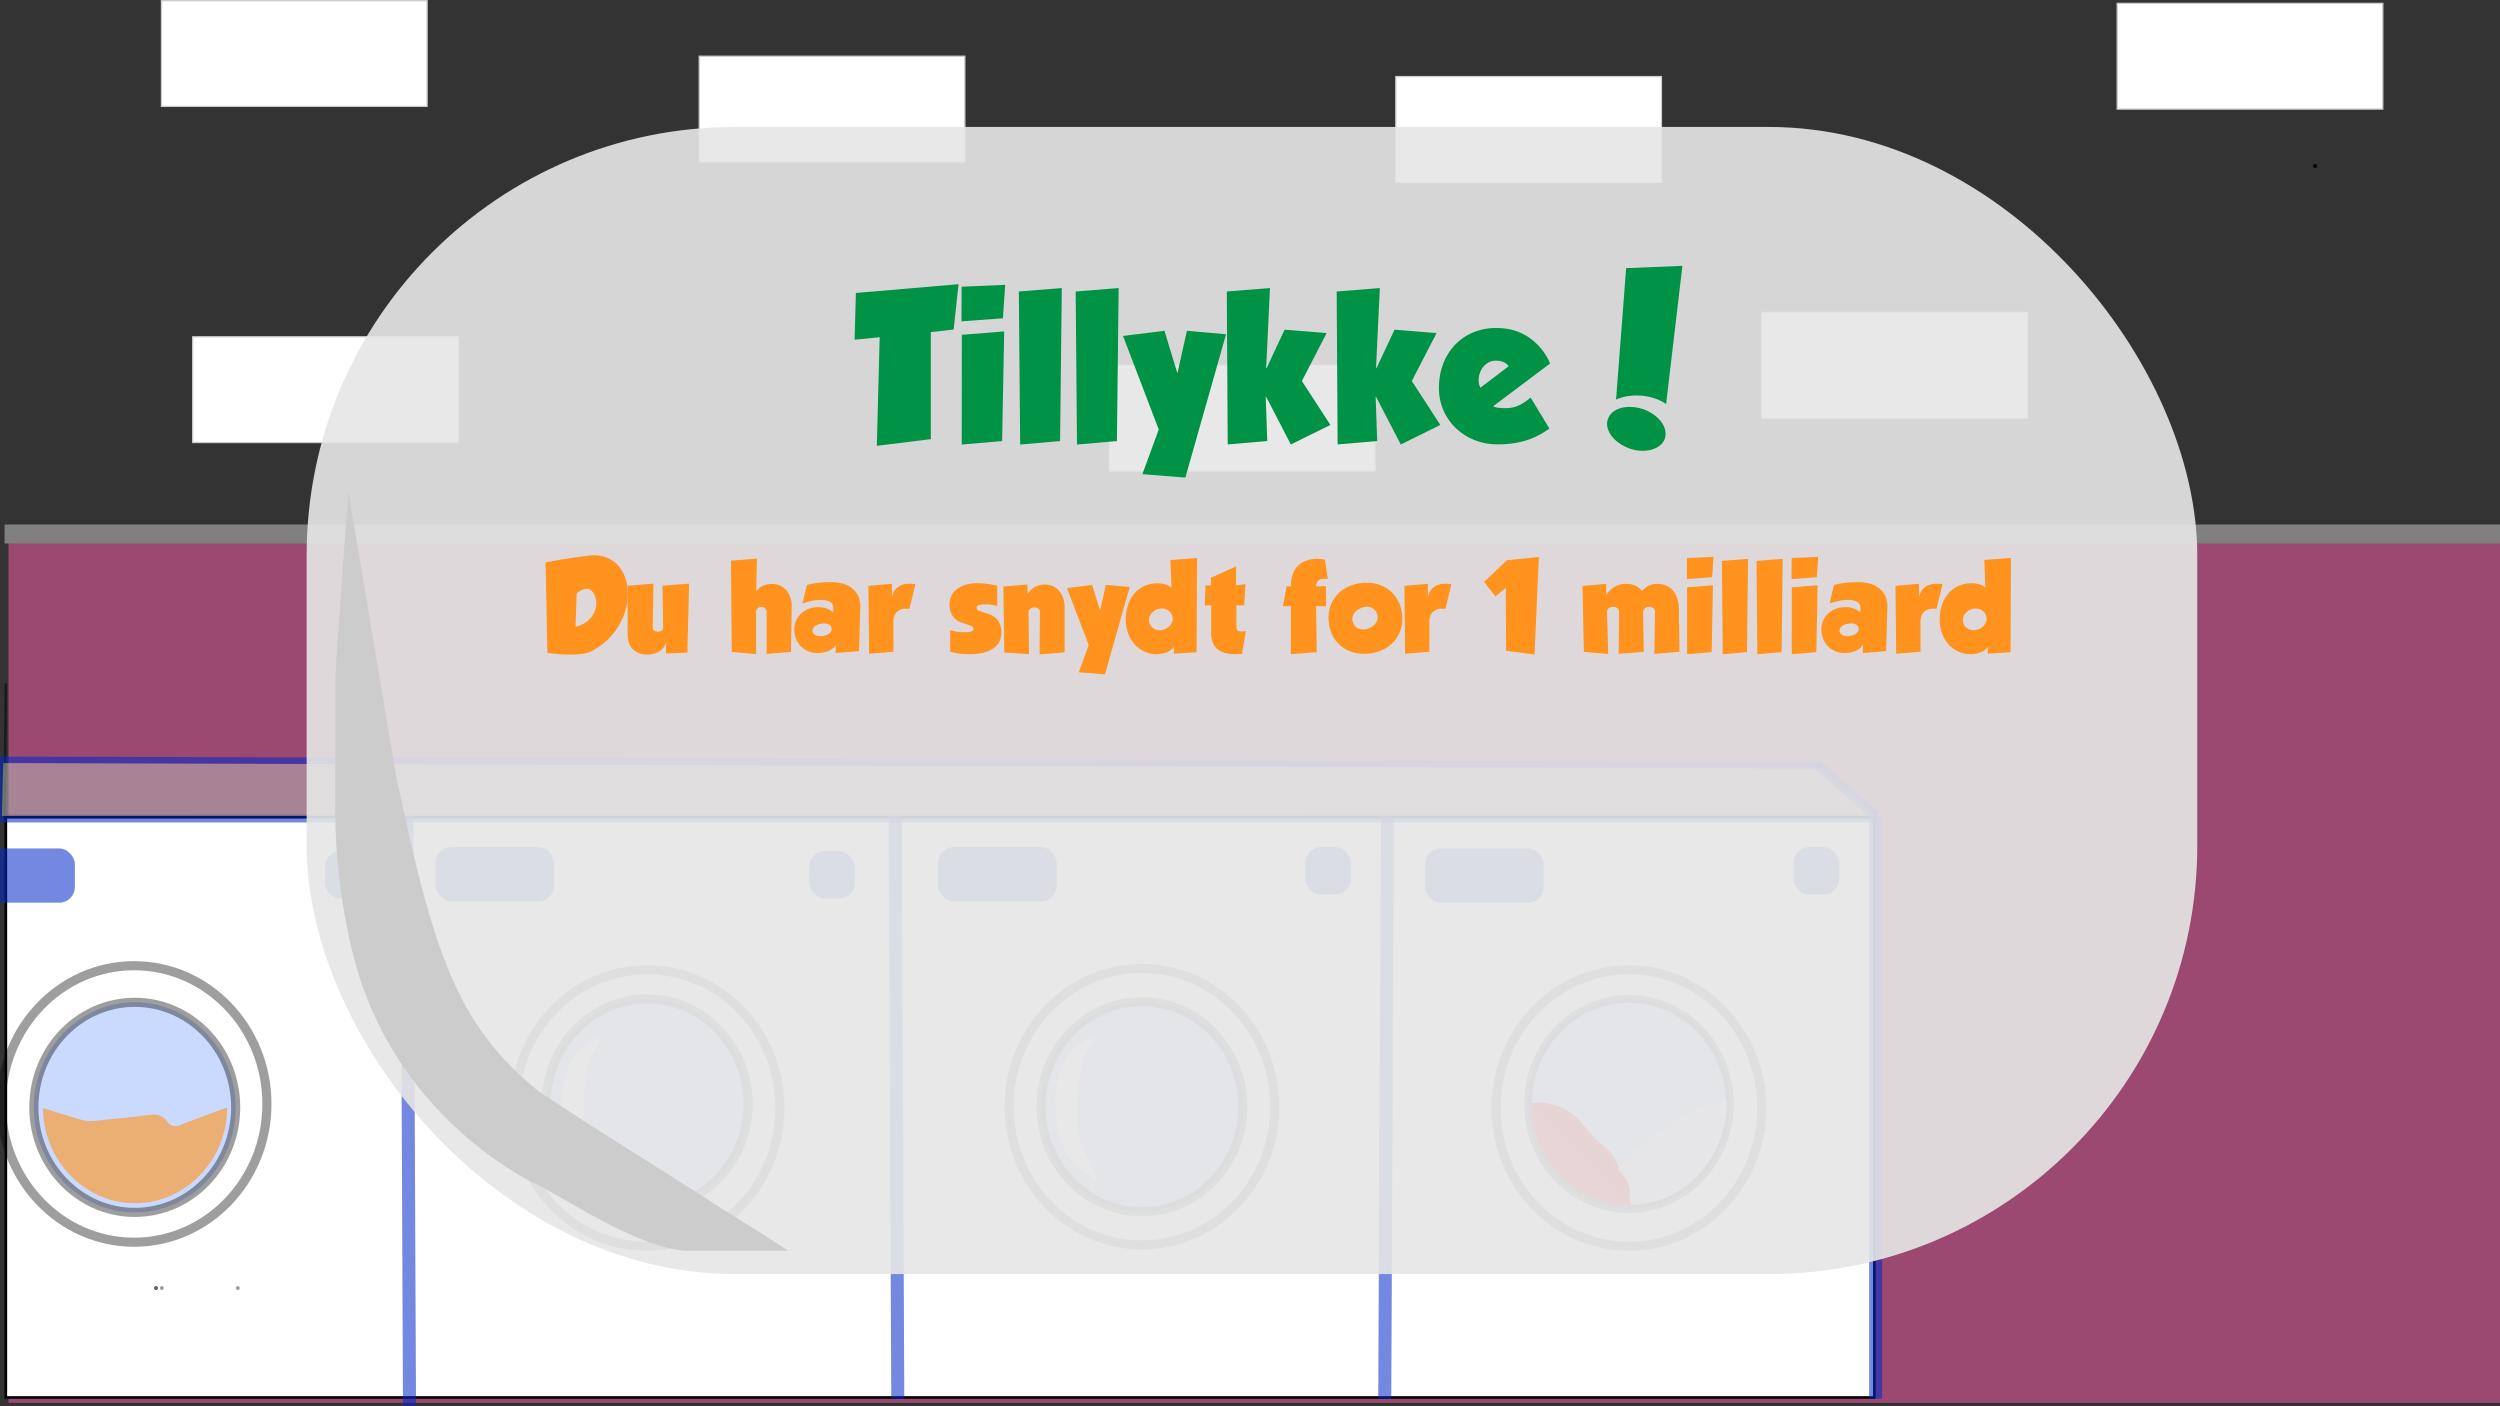 <svg id="Layer_1" data-name="Layer 1" xmlns="http://www.w3.org/2000/svg" viewBox="0 0 1920 1080"><rect x="0" y="0" width="1920" height="1080" fill="#333333" stroke="none"/><defs><style>.cls-1{opacity:0.51;}.cls-2{fill:#ff5eac;}.cls-18,.cls-19,.cls-3{fill:#fff;}.cls-14,.cls-4,.cls-6,.cls-8,.cls-9{fill:none;}.cls-10,.cls-11,.cls-14,.cls-4{stroke:#000;}.cls-10,.cls-11,.cls-14,.cls-18,.cls-19,.cls-4,.cls-6,.cls-8,.cls-9{stroke-miterlimit:10;}.cls-4{stroke-width:2px;opacity:0.49;}.cls-18,.cls-21,.cls-5,.cls-8,.cls-9{opacity:0.55;}.cls-6,.cls-8,.cls-9{stroke:#0027c9;}.cls-6,.cls-8{stroke-width:10px;}.cls-7{fill:#b3b3b3;}.cls-10,.cls-14,.cls-9{stroke-width:7px;}.cls-10,.cls-11{fill:#749fff;}.cls-10,.cls-11,.cls-12,.cls-14{opacity:0.38;}.cls-11{stroke-width:6px;}.cls-13{fill:gray;}.cls-15,.cls-17{fill:#ff1d25;}.cls-15,.cls-23{opacity:0.91;}.cls-16{fill:#ed1c24;}.cls-18{stroke:#fff;}.cls-19{stroke:#ccc;}.cls-20,.cls-27{fill:#ff931e;}.cls-20{opacity:0.62;}.cls-21,.cls-22{fill:#0027c9;}.cls-24{fill:#e6e6e6;}.cls-25{fill:#009245;}.cls-26{fill:#ccc;}</style></defs><title>levelcomplete_baggrund</title><path d="M1778,129a1.5,1.5,0,0,0,0-3,1.5,1.5,0,0,0,0,3Z"/><path d="M1234.41,108.93a1.5,1.5,0,0,0,0-3,1.5,1.5,0,0,0,0,3Z"/><g class="cls-1"><rect class="cls-2" x="6.5" y="413.24" width="1919" height="664.13"/></g><rect class="cls-3" x="4.5" y="627.64" width="1435" height="445.61"/><path d="M1438.5,628.64v443.61H5.5V628.64h1433m2-2H3.5v447.61h1437V626.64Z"/><polyline class="cls-4" points="1441.5 626.12 3.5 626.64 4.5 524.83"/><g class="cls-5"><line class="cls-6" x1="312.5" y1="626.64" x2="314.5" y2="1080.5"/></g><g class="cls-5"><polyline class="cls-6" points="1399.5 590.21 2.5 586.04 1.5 626.64 1440.5 626.64"/><polyline class="cls-7" points="1399.5 590.21 2.5 586.04 1.5 626.64 1440.5 626.64"/></g><line class="cls-8" x1="687.5" y1="626.64" x2="689.5" y2="1074.25"/><line class="cls-8" x1="1065.5" y1="626.64" x2="1063.5" y2="1074.25"/><line class="cls-9" x1="1395" y1="586.56" x2="1440.5" y2="626.64"/><line class="cls-8" x1="1440.5" y1="626.64" x2="1440.5" y2="1074.25"/><ellipse class="cls-10" cx="103.5" cy="850.45" rx="77.5" ry="80.67"/><ellipse class="cls-10" cx="497" cy="847.84" rx="77.5" ry="80.67"/><ellipse class="cls-10" cx="877" cy="849.93" rx="77.5" ry="80.67"/><ellipse class="cls-11" cx="1251" cy="847.84" rx="77.5" ry="80.67"/><g class="cls-12"><path d="M182.63,990.73a1.5,1.5,0,0,0,0-3,1.5,1.5,0,0,0,0,3Z"/></g><g class="cls-12"><path d="M124.3,990.73a1.5,1.5,0,0,0,0-3,1.5,1.5,0,0,0,0,3Z"/></g><g class="cls-12"><path d="M119.81,990.73a1.5,1.5,0,0,0,0-3,1.5,1.5,0,0,0,0,3Z"/></g><g class="cls-12"><path d="M119.81,990.73a1.5,1.5,0,0,0,0-3,1.5,1.5,0,0,0,0,3Z"/></g><rect class="cls-13" x="3.5" y="402.83" width="1920.5" height="14.57"/><ellipse class="cls-14" cx="103" cy="847.84" rx="102" ry="106.18"/><ellipse class="cls-14" cx="497" cy="850.97" rx="102" ry="106.18"/><ellipse class="cls-14" cx="877" cy="849.93" rx="102" ry="106.18"/><ellipse class="cls-14" cx="1251" cy="850.97" rx="102" ry="106.18"/><path class="cls-15" d="M1250.5,925.4c-40.87,0-74-34.49-74-77Z"/><path class="cls-16" d="M1239.77,892.36c-3.51-8.79-12.91-13.08-19.25-19.93-2.81-3-5-6.62-7.71-9.79a40.46,40.46,0,0,0-35.39-14l74.19,75.72a21.17,21.17,0,0,1-1.41-7.76,34.15,34.15,0,0,0,0-5.54,15.13,15.13,0,0,0-1-3.35,34.6,34.6,0,0,0-6.26-9.81c-1.37-1.49-3-3.28-2.56-5.29"/><path class="cls-17" d="M1241.07,891.6c-2.59-5.84-7.22-9.74-12.09-13.68-6.23-5-10.37-11-15.62-16.92a42.25,42.25,0,0,0-35.94-13.87,1.52,1.52,0,0,0-1.06,2.56l64.85,66.19,9.34,9.53a1.51,1.51,0,0,0,2.51-1.46c-1.89-5.51-.36-11.27-2.49-16.65a32,32,0,0,0-2.88-5.54c-1.63-2.56-5.84-6.3-5.88-9.16,0-1.93-3-1.94-3,0,.07,5.08,5.28,8.59,7.57,12.83,3.34,6.17,1.56,12.83,3.78,19.32l2.51-1.46-64.85-66.19-9.33-9.53-1.07,2.56c14.85-1.58,27.95,5.07,36.84,16.78a69.94,69.94,0,0,0,12,12.69c4.84,3.9,9.6,7.69,12.18,13.51.78,1.76,3.36.24,2.59-1.51Z"/><path class="cls-18" d="M1252,924.26c42,0,74-36,74-79.54l-33,12.49-35,25-15,15.61,6,7.29,3,7.28v11.88Z"/><rect class="cls-19" x="1353" y="239.92" width="204" height="81.2"/><rect class="cls-19" x="1626" y="2.58" width="204" height="81.2"/><rect class="cls-19" x="1072" y="58.79" width="204" height="81.2"/><rect class="cls-19" x="852" y="280.52" width="204" height="81.2"/><rect class="cls-19" x="537" y="43.18" width="204" height="81.2"/><rect class="cls-19" x="124" y="0.5" width="204" height="81.2"/><rect class="cls-19" x="148" y="258.66" width="204" height="81.2"/><path class="cls-20" d="M174.5,850.45c-.06,40.45-32,73.64-70.75,73.65C65.22,924.1,33.33,891.22,33,851l28.88,8.84a26.31,26.31,0,0,0,10.43,1L98,858.25,116.77,856a12.24,12.24,0,0,1,11.51,5.26h0a8.05,8.05,0,0,0,9.62,3l7.1-2.84Z"/><path class="cls-3" d="M823,807.81l-2.76,3.35a25,25,0,0,0-4.26,7.55l-2.37,6.7a55.24,55.24,0,0,0-3.15,18.39l.42,13.43a31.47,31.47,0,0,0,.57,5.12l2,10.53,0,.11c2.47,6.64,4.46,12.85,9.1,17.68l6.82,7.1.08.07,12.09,9a.65.65,0,0,0,1-.8l-15-36.2a.75.75,0,0,1,0-.26v-30a.28.28,0,0,1,0-.09L829.79,822a31.77,31.77,0,0,1,3.14-10.19l6.89-13.62a.66.66,0,0,0-.74-1h0A32.22,32.22,0,0,0,823,807.81Z"/><path class="cls-3" d="M444,807.81l-2.76,3.35a25,25,0,0,0-4.26,7.55l-2.37,6.7a55.24,55.24,0,0,0-3.15,18.39l.42,13.43a31.47,31.47,0,0,0,.57,5.12l2,10.53,0,.11c2.47,6.64,4.46,12.85,9.1,17.68l6.82,7.1.08.07,12.09,9a.65.65,0,0,0,1-.8l-15-36.2a.75.75,0,0,1-.05-.26v-30a.28.28,0,0,1,0-.09L450.79,822a31.77,31.77,0,0,1,3.14-10.19l6.89-13.62a.66.66,0,0,0-.74-1h0A32.22,32.22,0,0,0,444,807.81Z"/><rect class="cls-21" x="720.5" y="650.58" width="91" height="41.64" rx="12"/><rect class="cls-21" x="334.5" y="650.58" width="91" height="41.64" rx="12"/><rect class="cls-21" x="-33.5" y="651.62" width="91" height="41.64" rx="12"/><rect class="cls-21" x="1094.5" y="651.62" width="91" height="41.64" rx="12"/><g class="cls-5"><rect class="cls-22" x="1377.5" y="650.58" width="35" height="36.43" rx="12"/></g><g class="cls-5"><rect class="cls-22" x="1002.5" y="650.58" width="35" height="36.43" rx="12"/></g><g class="cls-5"><rect class="cls-22" x="621.5" y="653.7" width="35" height="36.43" rx="12"/></g><g class="cls-5"><rect class="cls-22" x="249.5" y="653.7" width="35" height="36.43" rx="12"/></g><g class="cls-23"><rect class="cls-24" x="235.5" y="97.5" width="1452" height="881" rx="329.04"/></g><path class="cls-25" d="M732.39,253.06l-17.52,2v82.2l-41.47,5.11L675.59,259l-19.27,1.9,1-35.91,78.84-6.72Z"/><path class="cls-25" d="M738.52,220.21,772,218.75l-1.75,25.69-31.83,2.34Zm.15,36.93,32.55-2.62-1.6,84.24-31,2.63Z"/><path class="cls-25" d="M782.46,223.86l33-2.63-1.31,117.53-30.66,2.63Z"/><path class="cls-25" d="M826.12,223.86l33-2.63L857.8,338.76l-30.66,2.63Z"/><path class="cls-25" d="M904.37,286.2l7.16-32.12,30.07,2.63L910.36,366.79l-33-2.63,12.56-34.31L862.47,258l31.83-3.94,9.78,32.12Z"/><path class="cls-25" d="M942.19,223.86l33.14-2.63-2.92,61.61h.29l13.87-29.64,32.27,2.63-19,36.79,21.9,33.73-30.37,15-19-36.65h-.29l1.17,34-30.37,2.63Z"/><path class="cls-25" d="M1026.57,223.86l33.14-2.63-2.92,61.61h.3L1071,253.2l32.26,2.63-19,36.79,21.9,33.73-30.37,15-19-36.65h-.29l1.17,34-30.37,2.63Z"/><path class="cls-25" d="M1189.94,329.12a61.75,61.75,0,0,1-18.25,9.27,73.62,73.62,0,0,1-21.46,2.85,46.76,46.76,0,0,1-18.17-3.43,44.85,44.85,0,0,1-14.24-9.27,42.09,42.09,0,0,1-12.7-30.22,51.72,51.72,0,0,1,3.5-19.57,43.76,43.76,0,0,1,9.49-14.6,40.47,40.47,0,0,1,14-9.12,45.93,45.93,0,0,1,17-3.14q14.61,0,25.34,7.45a44.93,44.93,0,0,1,16,19.85L1146.73,312a11.53,11.53,0,0,0,4.23,1.17,42.59,42.59,0,0,0,4.82.29,24.14,24.14,0,0,0,11.32-2.41,41.87,41.87,0,0,0,8.39-5.76Zm-31.24-47.88a10.45,10.45,0,0,0-4.45-3.36,15.83,15.83,0,0,0-5.48-.88,11.56,11.56,0,0,0-5.33,1.24,13.35,13.35,0,0,0-4.16,3.36,15.61,15.61,0,0,0-2.7,4.75,15.83,15.83,0,0,0-.95,5.4,12.87,12.87,0,0,0,.37,3.72,16.33,16.33,0,0,0,1,2.26Z"/><path class="cls-25" d="M1251.56,344.45a32.8,32.8,0,0,1-8.11-4.16,25.94,25.94,0,0,1-5.84-5.62,17.54,17.54,0,0,1-3.06-6.42,10.65,10.65,0,0,1,.36-6.43,11.49,11.49,0,0,1,3.65-5.25,16.63,16.63,0,0,1,6.35-3.21,25.89,25.89,0,0,1,8.11-.81,34.87,34.87,0,0,1,8.9,1.68,32.55,32.55,0,0,1,8.1,4.16,26,26,0,0,1,5.84,5.62,16.88,16.88,0,0,1,3,6.43,12,12,0,0,1-.29,6.42,11.07,11.07,0,0,1-3.65,5.18,18.24,18.24,0,0,1-6.36,3.22,25.75,25.75,0,0,1-8.1.95A29.53,29.53,0,0,1,1251.56,344.45Zm28-34.16a35.61,35.61,0,0,0-8.69-4.31,44.79,44.79,0,0,0-20.73-1.75,34.82,34.82,0,0,0-9,2.7l7.74-101,43.21-1.75Z"/><path class="cls-26" d="M447,860,605.5,960.5h-80c-35.84-3.28-83.37-35.19-115.16-52.06l-.84.06a283.65,283.65,0,0,1-84.14-68.67h0A268.4,268.4,0,0,1,270.77,731.5h0A467.72,467.72,0,0,1,257.5,620.9V532.17q0-15.17,1.08-30.31L267.5,377l36,215.07q2,11.92,5.1,23.62h0C335.5,743,356.91,791.89,413.5,838Z"/><path class="cls-27" d="M419,431.93q16.1-3.1,31.5-5a30,30,0,0,1,13.26.58,23.85,23.85,0,0,1,9.79,5.56,25.35,25.35,0,0,1,6.14,9.35,36.75,36.75,0,0,1,2.41,11.83,46.6,46.6,0,0,1-1.38,13,48.37,48.37,0,0,1-5.34,13A52.5,52.5,0,0,1,465.93,492a50.94,50.94,0,0,1-13.57,9,36,36,0,0,1-6.81,1.38,85.6,85.6,0,0,1-9.83.31,143.2,143.2,0,0,1-15.31-1.25Zm23,49.31a21.59,21.59,0,0,0,8.23-3.52,18.79,18.79,0,0,0,4.76-4.89,18.14,18.14,0,0,0,2.27-5,15.92,15.92,0,0,0,.67-3.91v-1.61c0-.11-.09-.69-.27-1.73a18,18,0,0,0-1.15-3.7,9.32,9.32,0,0,0-2.5-3.51,5.58,5.58,0,0,0-4.36-1.11q-2.76.25-6.76,3.47Z"/><path class="cls-27" d="M511.54,493.7h-.17a12.2,12.2,0,0,1-5.57,6.94,18.25,18.25,0,0,1-8.85,2.05,15,15,0,0,1-10.82-4q-4.12-4-4.13-11.53V449.82l19.84-1.6-.53,32.93a3.76,3.76,0,0,0,.93,3.07,5.47,5.47,0,0,0,6.06,0,3.49,3.49,0,0,0,1-3l-.53-31.42,20.47-1.6-1.34,53-16.38.71Z"/><path class="cls-27" d="M580.7,454h.17a13.14,13.14,0,0,1,5.17-4.23,16.16,16.16,0,0,1,6.58-1.29,15.67,15.67,0,0,1,6.63,1.33,13.38,13.38,0,0,1,4.85,3.74,16.76,16.76,0,0,1,3,5.65,21.23,21.23,0,0,1,.94,7l-.54,34.44-18.77,1.6V469.76a3.52,3.52,0,0,0-1.07-2.58,3.85,3.85,0,0,0-2.85-1.07,4.31,4.31,0,0,0-2.89,1,3.51,3.51,0,0,0-1.2,2.81v32.39L562,500.73l-.63-70.13,19.94-1.6Z"/><path class="cls-27" d="M641.93,495.48h-.18a12.62,12.62,0,0,1-6.1,4.72,23.21,23.21,0,0,1-8,1.33,18,18,0,0,1-6.77-1.29,16.65,16.65,0,0,1-5.6-3.69,17.73,17.73,0,0,1-3.83-5.79,19.26,19.26,0,0,1-1.43-7.56,15.79,15.79,0,0,1,1.43-6.72,16.87,16.87,0,0,1,3.87-5.34,18,18,0,0,1,5.78-3.56,20,20,0,0,1,7.26-1.29,17.55,17.55,0,0,1,6.9,1.2,21.8,21.8,0,0,1,4.76,2.72v-2.67q0-4.1-2.67-5.43a15.57,15.57,0,0,0-6.94-1.34,31.77,31.77,0,0,0-7.3.8c-2.26.54-4.54,1.16-6.86,1.87l3.48-14.15a51,51,0,0,1,8.9-1.74,91.28,91.28,0,0,1,9.43-.49,35.9,35.9,0,0,1,8.54,1,20.43,20.43,0,0,1,7.35,3.34,16.67,16.67,0,0,1,5,6,18.8,18.8,0,0,1,1.78,9l-1,33.64-17.89,1.51ZM630.62,479a9.69,9.69,0,0,0-5,2.09A4,4,0,0,0,624,484.8a4.09,4.09,0,0,0,2.54,3.07,9.76,9.76,0,0,0,5.65.49,9.16,9.16,0,0,0,5.16-2.22,4,4,0,0,0,1.33-3.65,4.2,4.2,0,0,0-2.27-2.9Q634.37,478.39,630.62,479Z"/><path class="cls-27" d="M685,448.31v9.88h.18q2.31-9.88,13.35-9.88a36.34,36.34,0,0,1,4.54.27l-4.63,19a9.27,9.27,0,0,0-1.33-.09h-1.78a9.32,9.32,0,0,0-6.46,2.44c-1.81,1.64-2.71,4.2-2.71,7.7v22.87l-18.69,1.61-.53-52.16Z"/><path class="cls-27" d="M734.53,485.07a29.37,29.37,0,0,0,5.3.44c.83,0,1.7,0,2.62,0a15.06,15.06,0,0,0,2.49-.27,5,5,0,0,0,1.87-.75,1.87,1.87,0,0,0,.76-1.61,2.14,2.14,0,0,0-1.38-2,23.66,23.66,0,0,0-3.38-1.29c-1.34-.42-2.81-.9-4.41-1.47a14.24,14.24,0,0,1-4.4-2.49,13.28,13.28,0,0,1-3.39-4.41,16.13,16.13,0,0,1-1.38-7.21,15.29,15.29,0,0,1,1.16-5.78,14,14,0,0,1,3.74-5.16,19.45,19.45,0,0,1,6.67-3.74,30.25,30.25,0,0,1,9.88-1.42c1.49,0,3,.06,4.45.17s2.9.29,4.23.49,2.57.42,3.69.63,2.08.4,2.85.57V465.4c-1.48-.36-2.94-.65-4.36-.89a27.89,27.89,0,0,0-4.63-.36c-.35,0-.92,0-1.69.05a16.5,16.5,0,0,0-2.31.26,6.41,6.41,0,0,0-2,.76,1.62,1.62,0,0,0-.89,1.42,2.29,2.29,0,0,0,1.42,2.14,22.15,22.15,0,0,0,3.52,1.34c1.39.41,2.92.92,4.58,1.51a16.14,16.14,0,0,1,4.59,2.54,13.14,13.14,0,0,1,3.51,4.4,15.72,15.72,0,0,1,1.43,7.21,14.42,14.42,0,0,1-2.09,8,15.6,15.6,0,0,1-5.52,5.12,25.27,25.27,0,0,1-7.88,2.71,51.61,51.61,0,0,1-9.25.8,61.34,61.34,0,0,1-7.35-.44,52.46,52.46,0,0,1-7.25-1.43V483.91A45.57,45.57,0,0,0,734.53,485.07Z"/><path class="cls-27" d="M789.13,455.79h.36a16.51,16.51,0,0,1,6-5.43,15.79,15.79,0,0,1,6.72-1.43,15.36,15.36,0,0,1,6.59,1.34,13.47,13.47,0,0,1,4.81,3.74,17.17,17.17,0,0,1,3,5.6,22.8,22.8,0,0,1,1,6.95V501l-19.22,1.6.26-32.39a3.08,3.08,0,0,0-1.2-2.67,4.61,4.61,0,0,0-3.07-1.07,5,5,0,0,0-3.07,1,3.3,3.3,0,0,0-1.38,2.8l.36,32.13-19-1.33-.71-50.64,18.51-1.52Z"/><path class="cls-27" d="M844.93,468.78l4.36-19.58,18.34,1.6-19,67.11-20.11-1.6,7.65-20.92L819.39,451.6l19.4-2.4,6,19.58Z"/><path class="cls-27" d="M919,500.91l-17.44,1.16V497h-.18a12,12,0,0,1-5.83,4.14,22.39,22.39,0,0,1-7.43,1.29,22,22,0,0,1-8.77-1.82,23.13,23.13,0,0,1-7.52-5.25,25.42,25.42,0,0,1-5.25-8.41,30.83,30.83,0,0,1-2-11.31,34.18,34.18,0,0,1,1.65-10.72A26.82,26.82,0,0,1,871,456.1a22.27,22.27,0,0,1,7.7-6A24.09,24.09,0,0,1,889.17,448a21.62,21.62,0,0,1,5.69.75,12.17,12.17,0,0,1,4.81,2.54l-.8-21.18,20.47-1.61Zm-24.65-17.62a9.92,9.92,0,0,0,3.29-1.92,9.24,9.24,0,0,0,2.09-2.67,7.48,7.48,0,0,0,.85-3.07,7.86,7.86,0,0,0-.45-3.11,7.4,7.4,0,0,0-1.64-2.58,8.4,8.4,0,0,0-2.63-1.83,9.44,9.44,0,0,0-3.34-.75,9.73,9.73,0,0,0-3.78.62,9.53,9.53,0,0,0-3.38,2,9.82,9.82,0,0,0-2.09,2.71,7.57,7.57,0,0,0-.85,3.12,7.42,7.42,0,0,0,.45,3.07,6.81,6.81,0,0,0,1.64,2.62,8.43,8.43,0,0,0,2.63,1.78,8.64,8.64,0,0,0,3.34.72A11.11,11.11,0,0,0,894.33,483.29Z"/><path class="cls-27" d="M951.06,502.38c-.86,0-1.79,0-2.8,0q-8.53,0-13.3-3.87T930.19,486V464.87l-4.89.08.53-15.39H930v-5.88L949.33,435v14.6l7.21-1.07-1,16.38h-6v15.57c0,1.78.25,3,.75,3.56s1.65.89,3.43.89a15.62,15.62,0,0,0,1.87-.09,8.69,8.69,0,0,0,1.33-.27l-3.11,17.63C952.83,502.27,951.92,502.35,951.06,502.38Z"/><path class="cls-27" d="M991.42,465.58h-6.14l2.85-15.31h3.29a28.65,28.65,0,0,1,1.25-8.72,16.39,16.39,0,0,1,10.24-10.86,25.83,25.83,0,0,1,9.34-1.51,14.79,14.79,0,0,1,2.71.22c.81.15,1.65.28,2.54.4l2.31,14.77h-3a6.2,6.2,0,0,0-4.5,1.52,5.58,5.58,0,0,0-1.55,4.18h7.65v15.31h-7.65l.53,35.24-19.94,1.6Z"/><path class="cls-27" d="M1076.68,470.92a27.63,27.63,0,0,1-.57,11.43,25.88,25.88,0,0,1-4.72,9.35,26.34,26.34,0,0,1-8.1,6.67,31.16,31.16,0,0,1-10.81,3.43,33.32,33.32,0,0,1-11.4-.36,26.29,26.29,0,0,1-9.7-4.14,25.12,25.12,0,0,1-7.12-7.65,27.36,27.36,0,0,1-3.65-10.81,27.66,27.66,0,0,1,.58-11.44A25.68,25.68,0,0,1,1034,451.29a31.15,31.15,0,0,1,10.81-3.42,32.76,32.76,0,0,1,11.35.35,26.32,26.32,0,0,1,9.66,4.14,25.08,25.08,0,0,1,7.12,7.7A28.78,28.78,0,0,1,1076.68,470.92Zm-37.38,7.56a7.7,7.7,0,0,0,4.81,4.54,10.54,10.54,0,0,0,7.48-.71,10.86,10.86,0,0,0,5.65-4.85,7.52,7.52,0,0,0,.13-6.54,7.92,7.92,0,0,0-4.8-4.5,10.1,10.1,0,0,0-7.39.67,10.78,10.78,0,0,0-5.74,4.89A7.44,7.44,0,0,0,1039.3,478.48Z"/><path class="cls-27" d="M1096.62,448.31v9.88h.18q2.31-9.88,13.35-9.88a36.34,36.34,0,0,1,4.54.27l-4.63,19a9.41,9.41,0,0,0-1.34-.09h-1.78a9.31,9.31,0,0,0-6.45,2.44c-1.81,1.64-2.71,4.2-2.71,7.7v22.87l-18.69,1.61-.54-52.16Z"/><path class="cls-27" d="M1148.51,458.1l-8.73-11.21,17.54-16.65,24.56-2.49-3.38,74.94-21.81-2.85-.26-48.41Z"/><path class="cls-27" d="M1271.06,469.85a3.47,3.47,0,0,0-1.25-2.76,4.9,4.9,0,0,0-3.29-1.07,4.39,4.39,0,0,0-3.38,1.34,4,4,0,0,0-1.25,2.76l.53,30.43-19.31,1.61.36-32.13a3.37,3.37,0,0,0-1.25-2.9,5.58,5.58,0,0,0-6.63,0,3.31,3.31,0,0,0-1.38,3l.89,32.12-18.69-1.6L1215.34,450l18.16-1.6v8.19h.18a23,23,0,0,1,6.45-6,16.5,16.5,0,0,1,8.68-2.18,16.67,16.67,0,0,1,7,1.29,14.75,14.75,0,0,1,5.12,4.05,19.09,19.09,0,0,1,5.25-3.87,14.34,14.34,0,0,1,6.5-1.47,17.13,17.13,0,0,1,7.08,1.38,14.39,14.39,0,0,1,5.16,3.87,17.72,17.72,0,0,1,3.2,5.83,24.41,24.41,0,0,1,1.2,7.16l.54,33.91-19.32,1.61Z"/><path class="cls-27" d="M1295.62,428.55l20.38-.89-1.07,15.67-19.4,1.42Zm.09,22.52,19.85-1.6-1,51.35-18.87,1.6Z"/><path class="cls-27" d="M1322.41,430.78l20.11-1.6-.8,71.64-18.69,1.6Z"/><path class="cls-27" d="M1349,430.78l20.11-1.6-.8,71.64-18.69,1.6Z"/><path class="cls-27" d="M1376,428.55l20.38-.89-1.07,15.67-19.4,1.42Zm.08,22.52,19.85-1.6-1,51.35-18.87,1.6Z"/><path class="cls-27" d="M1430.72,495.48h-.18a12.59,12.59,0,0,1-6.09,4.72,23.31,23.31,0,0,1-8,1.33,17.91,17.91,0,0,1-6.76-1.29,16.6,16.6,0,0,1-5.61-3.69,17.89,17.89,0,0,1-3.83-5.79,19.26,19.26,0,0,1-1.42-7.56,15.78,15.78,0,0,1,1.42-6.72,16.87,16.87,0,0,1,3.87-5.34,18,18,0,0,1,5.79-3.56,19.91,19.91,0,0,1,7.25-1.29,17.55,17.55,0,0,1,6.9,1.2,21.8,21.8,0,0,1,4.76,2.72v-2.67q0-4.1-2.67-5.43a15.54,15.54,0,0,0-6.94-1.34,31.9,31.9,0,0,0-7.3.8c-2.25.54-4.54,1.16-6.85,1.87l3.47-14.15a51.16,51.16,0,0,1,8.9-1.74,91.28,91.28,0,0,1,9.43-.49,36,36,0,0,1,8.55,1,20.38,20.38,0,0,1,7.34,3.34,16.8,16.8,0,0,1,5,6,18.92,18.92,0,0,1,1.78,9l-1,33.64-17.89,1.51ZM1419.42,479a9.72,9.72,0,0,0-5,2.09,4,4,0,0,0-1.69,3.69,4.09,4.09,0,0,0,2.54,3.07,9.77,9.77,0,0,0,5.65.49,9.16,9.16,0,0,0,5.16-2.22,4,4,0,0,0,1.34-3.65,4.25,4.25,0,0,0-2.27-2.9Q1423.15,478.39,1419.42,479Z"/><path class="cls-27" d="M1473.8,448.31v9.88h.17q2.33-9.88,13.35-9.88a36.11,36.11,0,0,1,4.54.27l-4.62,19a9.52,9.52,0,0,0-1.34-.09h-1.78a9.31,9.31,0,0,0-6.45,2.44c-1.81,1.64-2.72,4.2-2.72,7.7v22.87l-18.69,1.61-.53-52.16Z"/><path class="cls-27" d="M1544.11,500.91l-17.45,1.16V497h-.18a12,12,0,0,1-5.82,4.14,22.5,22.5,0,0,1-7.44,1.29,22,22,0,0,1-8.76-1.82,23,23,0,0,1-7.52-5.25,25.25,25.25,0,0,1-5.25-8.41,30.62,30.62,0,0,1-2-11.31,34.47,34.47,0,0,1,1.64-10.72,26.84,26.84,0,0,1,4.77-8.81,22.23,22.23,0,0,1,7.69-6,24.15,24.15,0,0,1,10.46-2.17,21.64,21.64,0,0,1,5.7.75,12.06,12.06,0,0,1,4.8,2.54l-.8-21.18,20.47-1.61Zm-24.66-17.62a9.87,9.87,0,0,0,3.3-1.92,9.42,9.42,0,0,0,2.09-2.67,7.62,7.62,0,0,0,.84-3.07,8,8,0,0,0-.44-3.11,7.57,7.57,0,0,0-1.65-2.58,8.36,8.36,0,0,0-2.62-1.83,9.49,9.49,0,0,0-3.34-.75,9.67,9.67,0,0,0-3.78.62,9.49,9.49,0,0,0-3.39,2,10,10,0,0,0-2.09,2.71,7.72,7.72,0,0,0-.84,3.12,7.58,7.58,0,0,0,.44,3.07,7,7,0,0,0,1.65,2.62,8.27,8.27,0,0,0,2.62,1.78,8.68,8.68,0,0,0,3.34.72A11,11,0,0,0,1519.45,483.29Z"/></svg>
